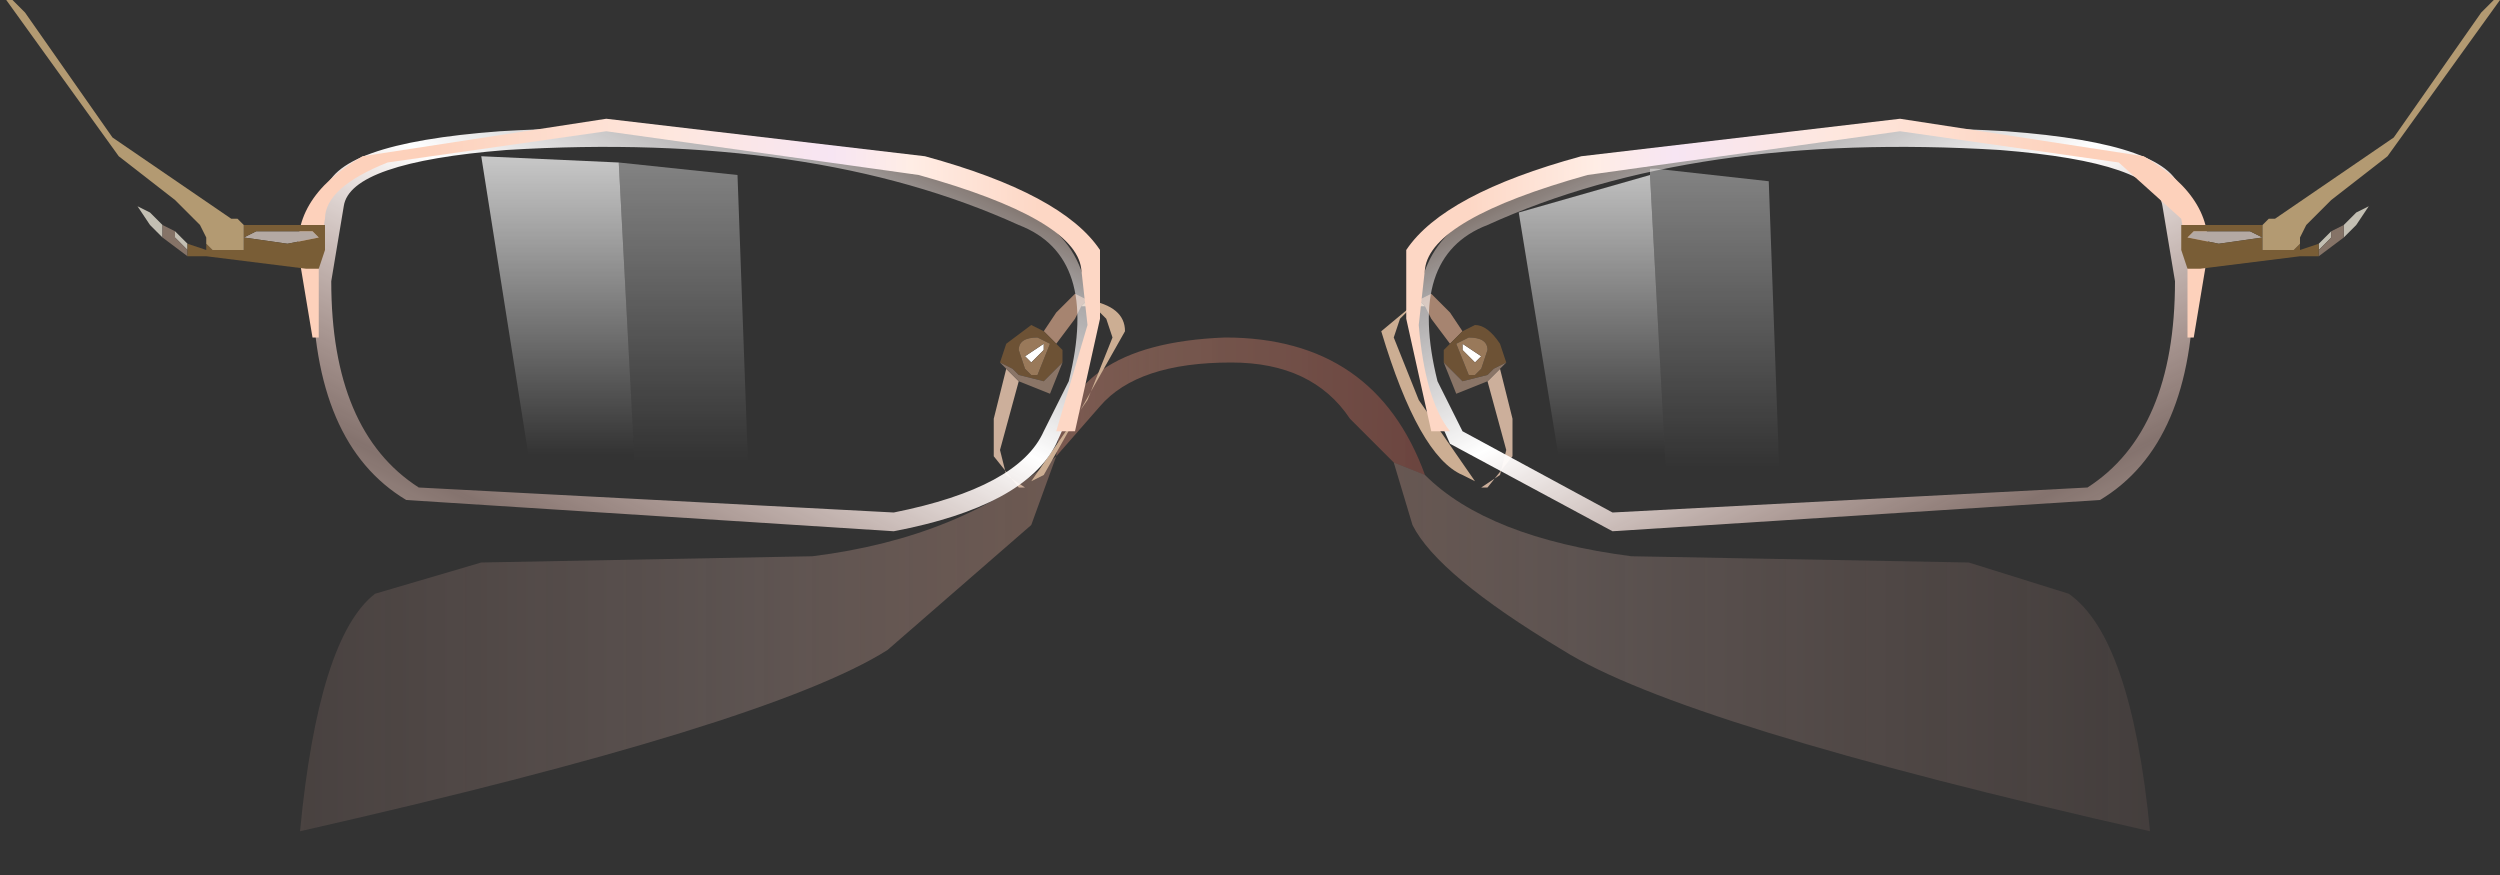 <svg xmlns="http://www.w3.org/2000/svg" width="20" height="7"><rect width="100%" height="100%" fill="#333333" stroke="none"/><g transform="translate(-60.2 -28.65)"><linearGradient id="a" gradientUnits="userSpaceOnUse" gradientTransform="matrix(.002 0 -0 .001 70.35 31.9)" x1="-819.2" x2="819.2"><stop offset="0" stop-color="#9e6c5e" stop-opacity=".651"/><stop offset=".243" stop-color="#c7846f" stop-opacity=".451"/><stop offset="1" stop-color="#9c4d44" stop-opacity=".514"/></linearGradient><path d="M71.35 32.35L71 32q-.3-.45-.95-.45-.75 0-1.05.35l-.35.4q.05-.9 1.35-.95 1.2 0 1.6 1.1l-.25-.1" fill="url(#a)"/><linearGradient id="b" gradientUnits="userSpaceOnUse" gradientTransform="matrix(.005 -.001 0 .001 65.5 33.6)" x1="-819.2" x2="819.2"><stop offset="0" stop-color="#e0a496" stop-opacity=".09"/><stop offset=".565" stop-color="#e3bbb1" stop-opacity=".231"/><stop offset="1" stop-color="#cc8f76" stop-opacity=".412"/></linearGradient><path d="M64.05 33.15l2.65-.05q1.2-.15 1.95-.8l-.2.55-1.15 1q-.95.6-4.7 1.45.15-1.55.6-1.9l.85-.25" fill="url(#b)"/><linearGradient id="c" gradientUnits="userSpaceOnUse" gradientTransform="matrix(-.005 -.001 0 -.001 73.55 33.75)" x1="-819.2" x2="819.2"><stop offset="0" stop-color="#e0a496" stop-opacity=".09"/><stop offset=".565" stop-color="#e3bbb1" stop-opacity=".231"/><stop offset="1" stop-color="#cc8f76" stop-opacity=".412"/></linearGradient><path d="M71.6 32.45q.5.5 1.65.65l2.7.05.8.25q.5.35.65 1.9-3.75-.85-4.7-1.45-1-.6-1.2-1l-.15-.5.25.1" fill="url(#c)"/><linearGradient id="d" gradientUnits="userSpaceOnUse" gradientTransform="matrix(.002 0 0 0 70 31)" x1="-819.2" x2="819.2"><stop offset=".129" stop-color="#b49670"/><stop offset=".396" stop-color="#e6d0b8"/><stop offset=".494" stop-color="#f6f7fb"/><stop offset=".659" stop-color="#8e704e"/><stop offset=".902" stop-color="#e6c19a"/><stop offset=".976" stop-color="#ab8e6c"/></linearGradient><path d="M71.45 30.9l.05.1h.05l-.05.1h-.1l-2.5-.05-.1-.05-.05-.05.05-.05.05-.05 2.55.05h.05" fill="url(#d)"/><path d="M71.9 31.4l.15.1-.05.05-.1-.1v-.05" fill="#fff"/><path d="M71.6 31.1h-.1l-.1.1-.05.15.2.5.45.65-.1-.05q-.35-.15-.65-1.15l.3-.25.05.05" fill="#ccae93"/><linearGradient id="e" gradientUnits="userSpaceOnUse" gradientTransform="matrix(-.001 0 0 0 71.7 31.7)" x1="-819.2" x2="819.2"><stop offset="0" stop-color="#d19f7a" stop-opacity=".8"/><stop offset=".988" stop-color="#fff1d9" stop-opacity=".522"/></linearGradient><path d="M71.55 31.85l-.2-.5.05-.15.1-.1h.1l.05.1.15.2-.05.05v.1l.1.25.25-.1.15.55-.05.2-.15.1-.05-.05-.45-.65" fill="url(#e)"/><path d="M72.2 32.45l.05-.2-.15-.55.1-.1.1.4v.3l-.2.25h-.05l.15-.1" fill="#ccaf9b"/><path d="M71.55 31.05l.1-.05.15.15.1.15-.1.1-.15-.2-.05-.1-.05-.05" fill="#a68470"/><path d="M71.9 31.3l.1-.05q.1 0 .2.15l.05.15-.1.05-.05.05-.2.05-.15-.15v-.1l.05-.05.1-.1m.1.35l.05-.05.05-.15q0-.1-.15-.1l-.1.05.1.25H72" fill="#6d5235"/><path d="M72.1 31.7l-.25.1-.1-.25.15.15.2-.05.05-.05.1-.05-.05.05-.1.1" fill="#8a7567"/><path d="M71.9 31.45l.1.1.05-.05-.15-.1v.05m.05.2l-.1-.25.1-.05q.15 0 .15.1l-.05.15-.05.05h-.05" fill="#99795a"/><linearGradient id="f" gradientUnits="userSpaceOnUse" gradientTransform="matrix(.002 .003 .002 -.001 75.25 31.35)" x1="-819.2" x2="819.2"><stop offset="0" stop-color="#c38c6d" stop-opacity=".263"/><stop offset=".176" stop-color="#fcf8f9" stop-opacity=".588"/><stop offset=".396" stop-color="#fff"/><stop offset=".792" stop-color="#ffd3c7" stop-opacity=".4"/><stop offset="1" stop-color="#fff1e5" stop-opacity=".682"/></linearGradient><path d="M73.1 32.9l-1.3-.7-.2-.45q-.25-1.1.45-1.4 1.7-.8 4.2-.65 1.35.1 1.4.5l.1.7q0 1.3-.75 1.75l-3.9.25m3.8-.35q.7-.45.7-1.65l-.1-.6q-.05-.35-1.3-.45-2.45-.15-4.1.6-.65.25-.4 1.25l.2.4 1.2.65 3.8-.2" fill="url(#f)"/><linearGradient id="g" gradientUnits="userSpaceOnUse" gradientTransform="matrix(-.003 .001 0 .001 74.4 30.8)" x1="-819.2" x2="819.2"><stop offset="0" stop-color="#fdd1bb"/><stop offset=".4" stop-color="#fee7de"/><stop offset=".663" stop-color="#f7e5f3"/><stop offset=".792" stop-color="#ffede5"/><stop offset="1" stop-color="#fdd7c5"/></linearGradient><path d="M77.75 31.35h-.05v-.65l-.05-.3-.5-.45-1.75-.25-2.5.35q-1.25.35-1.3.75l-.05.45q.05.6.25.85h-.15l-.2-.9v-.55q.3-.45 1.4-.75l2.55-.3 1.95.3q.6.35.5.85l-.1.6" fill="url(#g)"/><path d="M78.2 30.5l.1.05-.35.05-.25-.05.05-.05h.45" fill="#b4a9a3"/><path d="M78.95 30.45l.1-.1.1-.05-.1.15-.1.1v-.1m-.2.15l.1-.1v.05l-.05.05-.05.05v-.05" fill="#c3bfb3"/><path d="M78.95 30.55l-.2.15v-.05l.05-.05.05-.05v-.05l.1-.05v.1" fill="#857367"/><path d="M78.75 30.65v.05h-.15l-.8.1h-.1l-.05-.15v-.2h.65v.2h.25l.05-.05v.05l.15-.05v.05m-.4-.25h.05-.05m-.6.1l-.05.05.25.05.35-.05-.1-.05h-.45" fill="#795d36"/><linearGradient id="h" gradientUnits="userSpaceOnUse" gradientTransform="matrix(-.001 .001 -0 -0 79.45 29.55)" x1="-819.2" x2="819.2"><stop offset="0" stop-color="#5d5d55"/><stop offset=".188" stop-color="#e3e0db"/><stop offset=".69" stop-color="#f8e9d4"/><stop offset="1" stop-color="#826b42"/></linearGradient><path d="M79.05 30.35l-.1.1-.1.05-.1.1-.15.05v-.1l.05-.1.05-.05.05-.05.1-.1.45-.35.9-1.25V28.8l-.2.4-.65.85-.2.25-.1.05" fill="url(#h)"/><path d="M78.4 30.4l.95-.65.7-1 .1-.1h.05l-.9 1.25-.45.35-.1.1-.05.05-.05.05-.05.1v.05l-.05.05h-.25v-.2l.05-.05h.05" fill="#b39a72"/><path d="M68.55 31.4l-.15.1.05.05.1-.1v-.05" fill="#fff"/><path d="M68.85 31.1h.1l.1.1.05.15-.2.5-.45.65.1-.05.65-1.15q0-.2-.3-.25l-.05.05" fill="#ccae93"/><linearGradient id="i" gradientUnits="userSpaceOnUse" gradientTransform="matrix(.001 0 -0 0 68.75 31.7)" x1="-819.2" x2="819.2"><stop offset="0" stop-color="#d19f7a" stop-opacity=".8"/><stop offset=".988" stop-color="#fff1d9" stop-opacity=".522"/></linearGradient><path d="M68.9 31.85l.2-.5-.05-.15-.1-.1h-.1l-.05.1-.15.2.05.05v.1l-.1.25-.25-.1-.15.55.05.2.15.1.05-.05.45-.65" fill="url(#i)"/><path d="M68.25 32.45l-.05-.2.15-.55-.1-.1-.1.4v.3l.2.25h.05l-.15-.1" fill="#ccaf9b"/><path d="M68.9 31.05l-.1-.05-.15.15-.1.15.1.1.15-.2.05-.1.05-.05" fill="#a68470"/><path d="M68.55 31.3l-.1-.05-.2.15-.05.15.1.05.05.05.2.05.15-.15v-.1l-.05-.05-.1-.1m-.1.35l-.05-.05-.05-.15q0-.1.15-.1l.1.05-.1.25h-.05" fill="#6d5235"/><path d="M68.35 31.7l.25.1.1-.25-.15.15-.2-.05-.05-.05-.1-.05.05.05.1.1" fill="#8a7567"/><path d="M68.55 31.45l-.1.1-.05-.05.15-.1v.05m-.05.2l.1-.25-.1-.05q-.15 0-.15.1l.05.15.05.05h.05" fill="#99795a"/><linearGradient id="j" gradientUnits="userSpaceOnUse" gradientTransform="matrix(-.002 .003 -.002 -.001 65.2 31.35)" x1="-819.2" x2="819.2"><stop offset="0" stop-color="#c38c6d" stop-opacity=".263"/><stop offset=".176" stop-color="#fcf8f9" stop-opacity=".588"/><stop offset=".396" stop-color="#fff"/><stop offset=".792" stop-color="#ffd3c7" stop-opacity=".4"/><stop offset="1" stop-color="#fff1e5" stop-opacity=".682"/></linearGradient><path d="M67.35 32.9q1.05-.2 1.3-.7l.2-.45q.25-1.1-.45-1.4-1.7-.8-4.2-.65-1.35.1-1.4.5l-.1.7q0 1.3.75 1.75l3.9.25m-3.8-.35q-.7-.45-.7-1.65l.1-.6q.05-.35 1.3-.45 2.45-.15 4.1.6.65.25.4 1.25l-.2.4q-.2.45-1.2.65l-3.8-.2" fill="url(#j)"/><linearGradient id="k" gradientUnits="userSpaceOnUse" gradientTransform="matrix(.003 .001 -0 .001 66.05 30.8)" x1="-819.2" x2="819.2"><stop offset="0" stop-color="#fdd1bb"/><stop offset=".4" stop-color="#fee7de"/><stop offset=".663" stop-color="#f7e5f3"/><stop offset=".792" stop-color="#ffede5"/><stop offset="1" stop-color="#fdd7c5"/></linearGradient><path d="M62.7 31.35h.05v-.65l.05-.3q0-.25.5-.45l1.75-.25 2.5.35q1.25.35 1.3.75l.05.45-.25.85h.15l.2-.9v-.55q-.3-.45-1.4-.75l-2.55-.3-1.95.3q-.6.35-.5.85l.1.6" fill="url(#k)"/><path d="M62.25 30.5l-.1.05.35.05.25-.05-.05-.05h-.45" fill="#b4a9a3"/><path d="M61.5 30.45l-.1-.1-.1-.05.1.15.1.1v-.1m.2.15l-.1-.1v.05l.05.05.05.05v-.05" fill="#c3bfb3"/><path d="M61.5 30.55l.2.15v-.05l-.05-.05-.05-.05v-.05l-.1-.05v.1" fill="#857367"/><path d="M61.7 30.65v.05h.15l.8.1h.1l.05-.15v-.2h-.65v.2h-.25l-.05-.05v.05l-.15-.05v.05m.4-.25h-.05.05m.6.1l.05.05-.25.05-.35-.05.1-.05h.45" fill="#795d36"/><linearGradient id="l" gradientUnits="userSpaceOnUse" gradientTransform="matrix(.001 .001 0 -0 61 29.55)" x1="-819.2" x2="819.2"><stop offset="0" stop-color="#5d5d55"/><stop offset=".188" stop-color="#e3e0db"/><stop offset=".69" stop-color="#f8e9d4"/><stop offset="1" stop-color="#826b42"/></linearGradient><path d="M61.4 30.35l.1.1.1.05.1.1.15.05v-.1l-.05-.1-.05-.05-.05-.05-.1-.1-.45-.35-.9-1.25V28.8l.2.4.65.85.2.25.1.05" fill="url(#l)"/><path d="M62.05 30.4l-.95-.65-.7-1-.1-.1h-.05l.9 1.25.45.35.1.1.05.05.05.05.05.1v.05l.05.05h.25v-.2l-.05-.05h-.05" fill="#b39a72"/><linearGradient id="m" gradientUnits="userSpaceOnUse" gradientTransform="matrix(0 .002 -.001 0 64.9 30.65)" x1="-819.2" x2="819.2"><stop offset="0" stop-color="#fff"/><stop offset="1" stop-color="#fff" stop-opacity="0"/></linearGradient><path d="M64.5 32.75l-.45-2.85 1.1.05.15 2.85-.8-.05" fill="url(#m)"/><linearGradient id="n" gradientUnits="userSpaceOnUse" gradientTransform="matrix(0 .002 -.001 0 65.6 30.7)" x1="-819.2" x2="819.2"><stop offset="0" stop-color="#fff" stop-opacity=".533"/><stop offset="1" stop-color="#fff" stop-opacity="0"/></linearGradient><path d="M66.1 30.05l.1 2.75h-.9l-.15-2.85.95.1" fill="url(#n)"/><linearGradient id="o" gradientUnits="userSpaceOnUse" gradientTransform="matrix(0 .002 -.001 0 73.85 30.75)" x1="-819.2" x2="819.2"><stop offset="0" stop-color="#fff" stop-opacity=".533"/><stop offset="1" stop-color="#fff" stop-opacity="0"/></linearGradient><path d="M73.4 30.05V30h.05l.9.1.1 2.75h-.9l-.15-2.8" fill="url(#o)"/><linearGradient id="p" gradientUnits="userSpaceOnUse" gradientTransform="matrix(0 .002 -.001 0 73.15 30.65)" x1="-819.2" x2="819.2"><stop offset="0" stop-color="#fff"/><stop offset="1" stop-color="#fff" stop-opacity="0"/></linearGradient><path d="M73.4 30.05l.15 2.8-.8-.05-.4-2.45 1.05-.3" fill="url(#p)"/></g></svg>